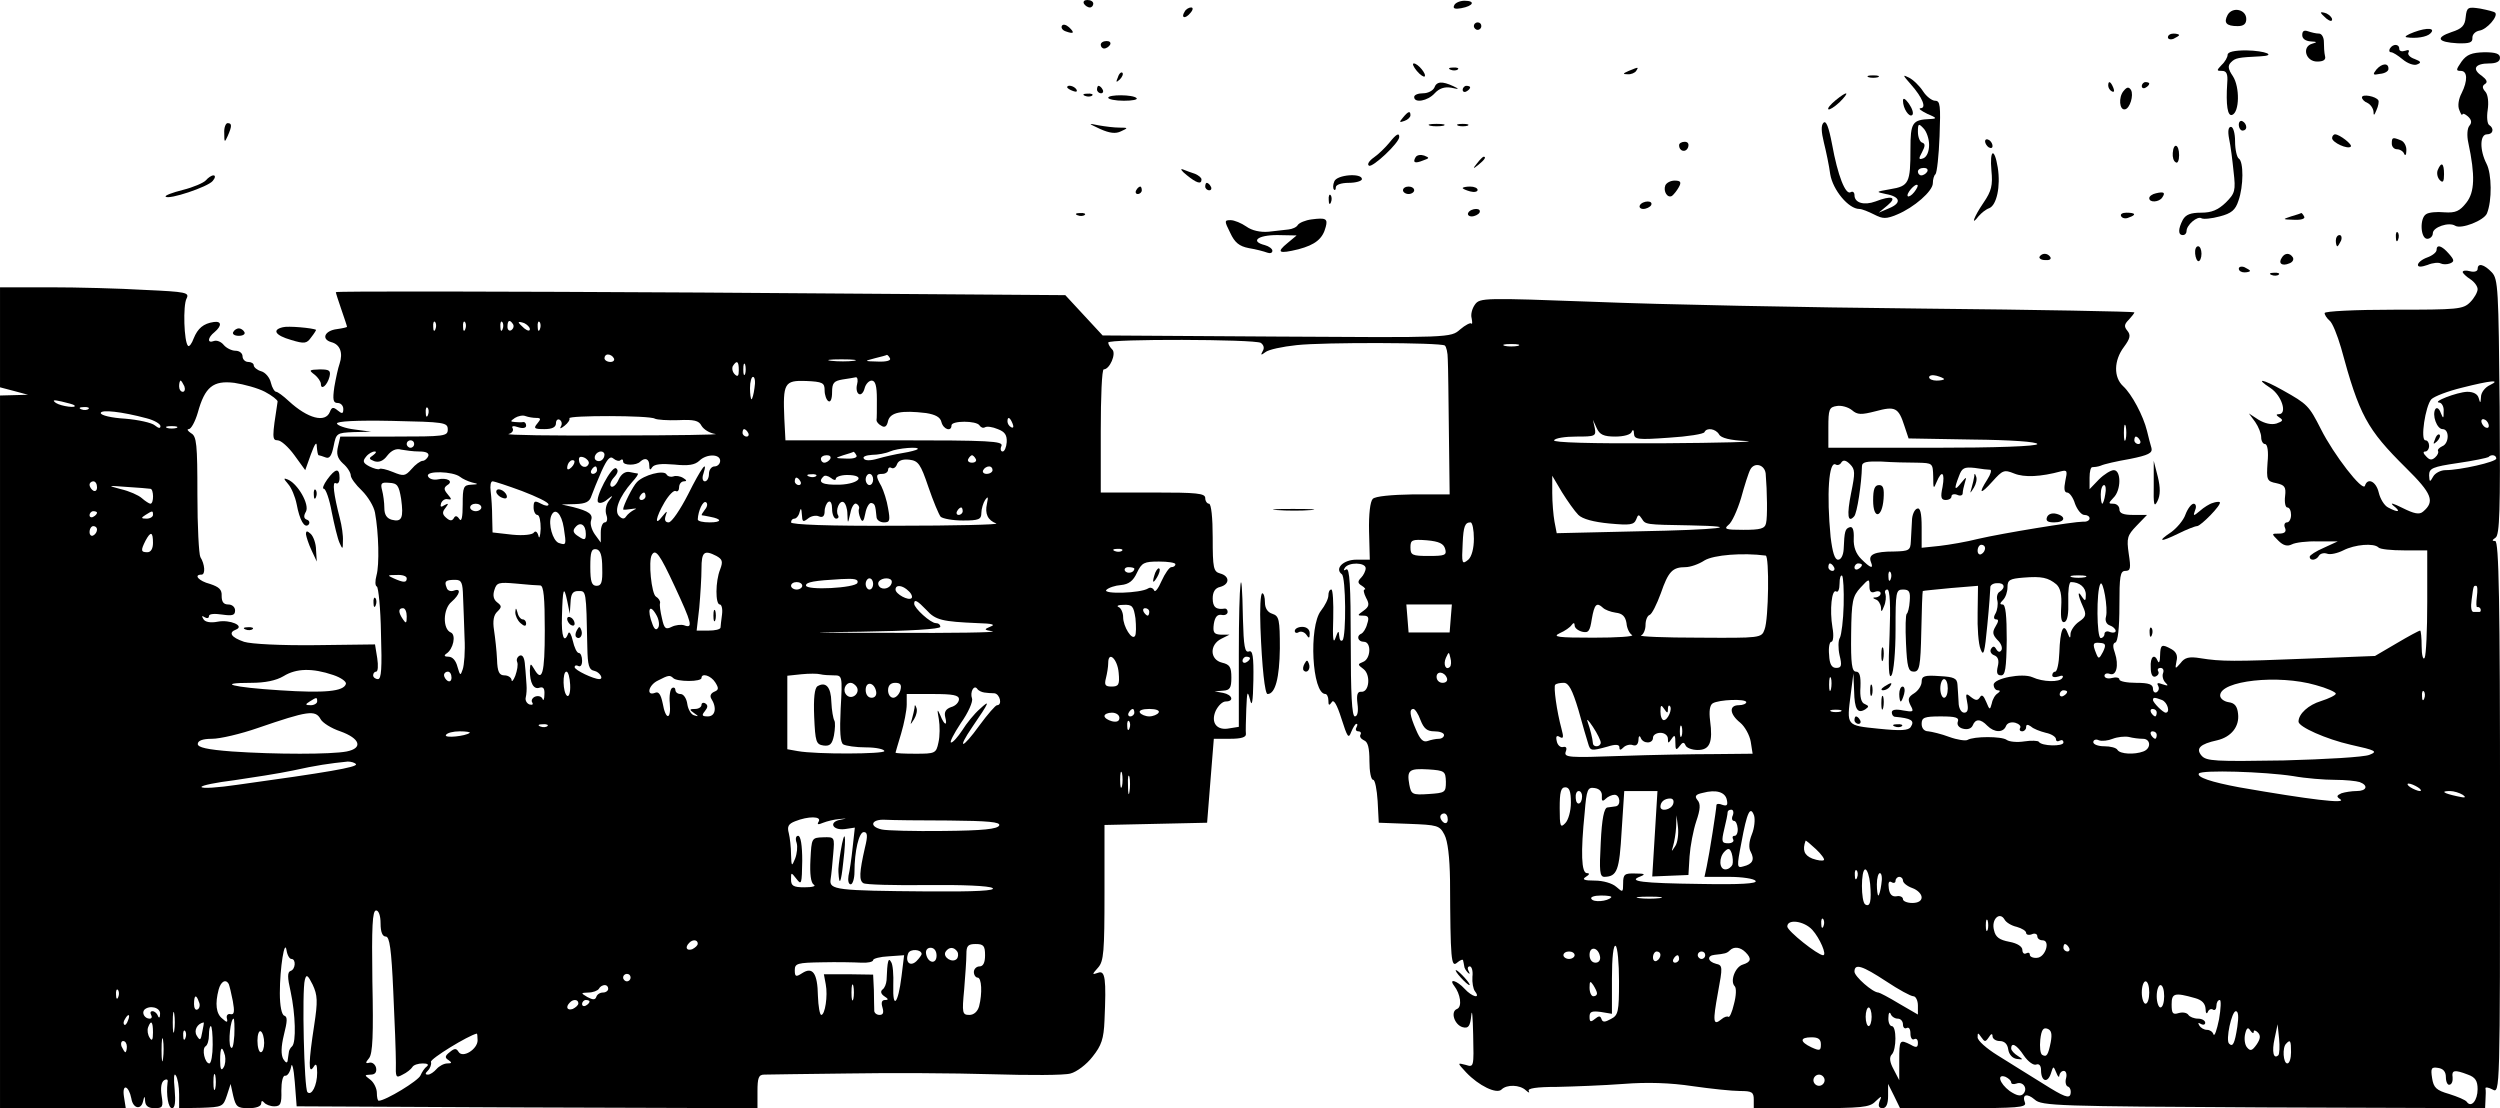 <?xml version="1.0" standalone="no"?>
<!DOCTYPE svg PUBLIC "-//W3C//DTD SVG 20010904//EN"
 "http://www.w3.org/TR/2001/REC-SVG-20010904/DTD/svg10.dtd">
<svg version="1.0" xmlns="http://www.w3.org/2000/svg"
 width="670pt" height="297pt" viewBox="0 0 670 297"
 preserveAspectRatio="xMidYMid meet">

<g transform="translate(0,297) scale(0.1,-0.1)"
fill="#000000" stroke="none">
<path d="M2905 2960 c3 -5 10 -10 16 -10 5 0 9 5 9 10 0 6 -7 10 -16 10 -8 0
-12 -4 -9 -10z"/>
<path d="M3897 2955 c-4 -8 3 -10 19 -7 33 6 39 20 9 20 -13 0 -26 -6 -28 -13z"/>
<path d="M3175 2939 c-11 -17 1 -21 15 -4 8 9 8 15 2 15 -6 0 -14 -5 -17 -11z"/>
<path d="M5970 2930 c-11 -21 -4 -30 27 -30 16 0 23 6 23 19 0 26 -37 34 -50
11z"/>
<path d="M6608 2924 c-2 -23 -10 -31 -38 -40 -44 -15 -37 -27 16 -30 33 -1 41
2 40 15 0 9 8 17 19 19 20 3 51 39 42 48 -3 3 -20 7 -40 11 -33 5 -36 4 -39
-23z"/>
<path d="M6220 2936 c0 -2 7 -9 15 -16 9 -7 15 -8 15 -2 0 5 -7 12 -15 16 -8
3 -15 4 -15 2z"/>
<path d="M2846 2901 c-3 -5 1 -12 10 -15 22 -8 25 -4 9 11 -8 7 -16 9 -19 4z"/>
<path d="M3950 2900 c0 -5 5 -10 10 -10 6 0 10 5 10 10 0 6 -4 10 -10 10 -5 0
-10 -4 -10 -10z"/>
<path d="M6470 2884 c-19 -7 -28 -13 -20 -14 25 -4 54 1 63 10 16 15 -8 17
-43 4z"/>
<path d="M6170 2876 c0 -10 9 -16 23 -17 17 -1 18 -2 4 -6 -29 -8 -18 -48 13
-48 17 0 24 5 21 15 -2 8 -3 25 -3 38 0 12 -6 22 -13 22 -8 0 -20 3 -29 6 -11
4 -16 1 -16 -10z"/>
<path d="M5810 2870 c0 -5 7 -7 15 -4 8 4 15 8 15 10 0 2 -7 4 -15 4 -8 0 -15
-4 -15 -10z"/>
<path d="M2950 2850 c0 -5 4 -10 9 -10 6 0 13 5 16 10 3 6 -1 10 -9 10 -9 0
-16 -4 -16 -10z"/>
<path d="M6405 2840 c-3 -5 -2 -10 3 -10 5 0 19 -9 31 -19 13 -11 30 -17 38
-14 13 5 12 8 -6 15 -12 4 -20 12 -16 18 3 6 -1 7 -9 4 -9 -3 -16 -1 -16 5 0
14 -17 14 -25 1z"/>
<path d="M5970 2823 c0 -6 -7 -19 -16 -27 -14 -15 -14 -16 1 -16 12 0 16 -8
14 -32 -4 -61 1 -90 13 -86 20 7 21 75 2 104 -13 19 -14 28 -5 37 12 12 19 13
78 16 46 2 15 15 -37 16 -32 0 -50 -4 -50 -12z"/>
<path d="M6597 2805 c-15 -22 -16 -25 -2 -25 18 0 19 -26 2 -60 -8 -15 -11
-34 -6 -45 4 -11 8 -16 8 -12 1 4 7 2 15 -5 10 -9 11 -17 4 -25 -6 -7 -7 -27
-3 -45 19 -89 17 -133 -5 -161 -18 -23 -29 -28 -59 -26 -20 2 -42 0 -49 -5
-18 -11 -15 -66 3 -66 8 0 15 7 15 15 0 16 43 31 60 20 16 -10 77 14 85 33 14
34 13 106 -1 133 -19 37 -18 79 1 79 17 0 20 16 6 25 -5 3 -7 21 -4 40 3 20 1
41 -6 49 -9 10 -9 16 -1 21 8 5 4 12 -9 22 -27 18 -18 33 20 33 19 0 29 5 29
15 0 11 -11 15 -42 15 -34 -1 -47 -6 -61 -25z"/>
<path d="M3797 2780 c9 -11 19 -17 21 -15 6 6 -18 35 -29 35 -5 0 -1 -9 8 -20z"/>
<path d="M6369 2784 c-11 -14 -10 -16 9 -12 13 1 23 7 23 13 1 17 -17 16 -32
-1z"/>
<path d="M3888 2783 c7 -3 16 -2 19 1 4 3 -2 6 -13 5 -11 0 -14 -3 -6 -6z"/>
<path d="M4365 2780 c-16 -7 -17 -9 -3 -9 9 -1 20 4 23 9 7 11 7 11 -20 0z"/>
<path d="M2996 2763 c-6 -14 -5 -15 5 -6 7 7 10 15 7 18 -3 3 -9 -2 -12 -12z"/>
<path d="M5008 2763 c6 -2 18 -2 25 0 6 3 1 5 -13 5 -14 0 -19 -2 -12 -5z"/>
<path d="M5121 2744 c31 -35 43 -64 26 -64 -7 -1 2 -7 18 -15 26 -11 27 -13 8
-14 -48 -2 -53 -9 -53 -81 0 -90 -4 -99 -54 -107 -39 -7 -40 -7 -12 -13 39 -7
43 -24 9 -38 l-28 -12 24 20 c26 22 11 27 -33 10 -30 -11 -56 -4 -56 17 0 8
-5 11 -10 8 -14 -9 -35 45 -50 128 -9 47 -16 65 -23 58 -7 -7 -6 -24 1 -53 6
-24 14 -62 17 -85 7 -42 49 -93 78 -93 7 0 24 -7 40 -15 23 -12 32 -12 61 0
46 19 96 63 96 84 0 10 3 21 7 24 4 4 9 50 11 102 3 82 2 95 -12 95 -8 0 -23
11 -32 25 -9 14 -26 31 -38 37 -18 9 -17 7 5 -18z m49 -162 c0 -18 -6 -32 -15
-36 -13 -5 -14 -2 -4 16 9 17 9 23 0 26 -6 2 -11 15 -11 29 0 22 2 23 15 9 8
-8 15 -28 15 -44z m-5 -72 c-3 -5 -10 -10 -16 -10 -5 0 -9 5 -9 10 0 6 7 10
16 10 8 0 12 -4 9 -10z m-35 -55 c-7 -9 -15 -13 -17 -11 -6 6 20 36 26 30 2
-2 -2 -10 -9 -19z"/>
<path d="M3844 2735 c-4 -8 -17 -15 -30 -15 -13 0 -24 -4 -24 -10 0 -17 36
-11 55 10 12 13 26 18 44 15 22 -5 23 -4 6 4 -30 14 -45 13 -51 -4z"/>
<path d="M5650 2741 c0 -6 4 -13 10 -16 6 -3 7 1 4 9 -7 18 -14 21 -14 7z"/>
<path d="M5740 2739 c0 -5 5 -7 10 -4 6 3 10 8 10 11 0 2 -4 4 -10 4 -5 0 -10
-5 -10 -11z"/>
<path d="M2860 2736 c0 -2 7 -7 16 -10 8 -3 12 -2 9 4 -6 10 -25 14 -25 6z"/>
<path d="M2940 2730 c0 -5 5 -10 11 -10 5 0 7 5 4 10 -3 6 -8 10 -11 10 -2 0
-4 -4 -4 -10z"/>
<path d="M3920 2729 c0 -5 5 -7 10 -4 6 3 10 8 10 11 0 2 -4 4 -10 4 -5 0 -10
-5 -10 -11z"/>
<path d="M5691 2726 c-14 -17 -11 -52 4 -49 13 2 24 38 16 52 -6 9 -11 8 -20
-3z"/>
<path d="M2908 2713 c7 -3 16 -2 19 1 4 3 -2 6 -13 5 -11 0 -14 -3 -6 -6z"/>
<path d="M2970 2708 c0 -4 19 -8 42 -8 23 0 38 3 34 7 -9 10 -76 10 -76 1z"/>
<path d="M4919 2701 c-13 -11 -22 -21 -19 -24 3 -2 16 6 30 19 29 29 22 32
-11 5z"/>
<path d="M6330 2709 c0 -5 7 -12 15 -15 8 -4 15 -14 16 -23 0 -12 2 -11 8 4 5
11 7 23 5 26 -6 11 -44 18 -44 8z"/>
<path d="M5100 2700 c0 -21 17 -46 25 -38 4 4 0 17 -9 30 -10 14 -16 17 -16 8z"/>
<path d="M3760 2655 c-11 -13 -10 -14 4 -9 9 3 16 10 16 15 0 13 -6 11 -20 -6z"/>
<path d="M6000 2636 c0 -9 5 -16 10 -16 6 0 10 4 10 9 0 6 -4 13 -10 16 -5 3
-10 -1 -10 -9z"/>
<path d="M601 2613 c0 -25 1 -26 9 -8 12 27 12 35 0 35 -5 0 -10 -12 -9 -27z"/>
<path d="M2949 2624 c25 -11 41 -13 55 -6 20 9 20 10 -4 10 -14 0 -38 3 -55 6
-30 6 -30 6 4 -10z"/>
<path d="M3833 2633 c9 -2 25 -2 35 0 9 3 1 5 -18 5 -19 0 -27 -2 -17 -5z"/>
<path d="M3908 2633 c6 -2 18 -2 25 0 6 3 1 5 -13 5 -14 0 -19 -2 -12 -5z"/>
<path d="M5974 2598 c4 -18 9 -58 12 -88 6 -51 4 -58 -21 -83 -21 -20 -38 -27
-66 -27 -28 0 -41 -5 -49 -19 -13 -25 -13 -41 0 -41 6 0 10 5 10 11 0 16 29
41 40 34 5 -3 27 -1 49 5 31 8 42 17 50 42 14 39 14 105 1 113 -5 3 -10 24
-10 46 0 22 -5 39 -11 39 -7 0 -9 -11 -5 -32z"/>
<path d="M3723 2587 c-10 -12 -28 -30 -41 -39 -13 -9 -19 -19 -13 -22 9 -6 81
61 81 77 0 12 -8 8 -27 -16z"/>
<path d="M6250 2600 c0 -12 42 -31 50 -23 6 5 -30 33 -42 33 -4 0 -8 -5 -8
-10z"/>
<path d="M5320 2591 c0 -5 5 -13 10 -16 6 -3 10 -2 10 4 0 5 -4 13 -10 16 -5
3 -10 2 -10 -4z"/>
<path d="M6410 2585 c0 -8 6 -15 14 -15 8 0 17 -6 19 -12 3 -7 6 -3 6 8 1 12
-6 25 -15 28 -22 9 -24 8 -24 -9z"/>
<path d="M4500 2581 c0 -17 18 -21 24 -6 3 9 0 15 -9 15 -8 0 -15 -4 -15 -9z"/>
<path d="M5823 2560 c-1 -11 2 -22 8 -25 5 -4 9 5 9 19 0 30 -15 35 -17 6z"/>
<path d="M3794 2549 c-9 -15 -2 -18 20 -9 17 6 18 7 3 13 -9 3 -19 2 -23 -4z"/>
<path d="M5337 2513 c4 -40 0 -55 -21 -86 -26 -38 -36 -66 -13 -36 7 8 19 18
28 21 20 8 31 58 23 109 -9 55 -22 49 -17 -8z"/>
<path d="M3959 2533 c-13 -16 -12 -17 4 -4 16 13 21 21 13 21 -2 0 -10 -8 -17
-17z"/>
<path d="M6533 2514 c-3 -8 -1 -20 6 -27 8 -8 11 -4 11 16 0 30 -7 35 -17 11z"/>
<path d="M3180 2501 c27 -22 40 -26 40 -12 0 5 -8 11 -17 15 -10 3 -25 9 -33
12 -8 3 -4 -4 10 -15z"/>
<path d="M552 2487 c-6 -7 -34 -19 -62 -26 -28 -7 -49 -15 -46 -18 8 -9 113
26 126 42 7 8 8 15 2 15 -5 0 -14 -6 -20 -13z"/>
<path d="M3576 2484 c-4 -9 -4 -19 -1 -22 3 -3 5 0 5 6 0 7 15 12 35 12 19 0
35 5 35 10 0 17 -67 12 -74 -6z"/>
<path d="M4463 2473 c-6 -16 6 -35 18 -28 5 4 13 14 18 23 8 14 5 18 -11 18
-11 0 -22 -6 -25 -13z"/>
<path d="M3230 2470 c0 -5 5 -10 11 -10 5 0 7 5 4 10 -3 6 -8 10 -11 10 -2 0
-4 -4 -4 -10z"/>
<path d="M3045 2460 c-3 -5 -1 -10 4 -10 6 0 11 5 11 10 0 6 -2 10 -4 10 -3 0
-8 -4 -11 -10z"/>
<path d="M3760 2460 c0 -5 7 -10 15 -10 8 0 15 5 15 10 0 6 -7 10 -15 10 -8 0
-15 -4 -15 -10z"/>
<path d="M3920 2466 c0 -2 9 -6 20 -9 11 -3 20 -1 20 4 0 5 -9 9 -20 9 -11 0
-20 -2 -20 -4z"/>
<path d="M5778 2452 c-10 -2 -18 -8 -18 -13 0 -13 27 -11 35 2 9 13 4 16 -17
11z"/>
<path d="M3561 2434 c0 -11 3 -14 6 -6 3 7 2 16 -1 19 -3 4 -6 -2 -5 -13z"/>
<path d="M4395 2420 c-3 -5 1 -10 9 -10 8 0 18 5 21 10 3 6 -1 10 -9 10 -8 0
-18 -4 -21 -10z"/>
<path d="M3935 2400 c-3 -5 1 -10 9 -10 8 0 18 5 21 10 3 6 -1 10 -9 10 -8 0
-18 -4 -21 -10z"/>
<path d="M2888 2393 c7 -3 16 -2 19 1 4 3 -2 6 -13 5 -11 0 -14 -3 -6 -6z"/>
<path d="M5685 2390 c3 -5 12 -7 20 -3 21 7 19 13 -6 13 -11 0 -18 -4 -14 -10z"/>
<path d="M6140 2390 c-24 -8 -23 -8 8 -9 20 -1 31 3 27 9 -3 6 -7 10 -8 9 -1
-1 -13 -5 -27 -9z"/>
<path d="M3515 2382 c-16 -2 -33 -9 -37 -15 -3 -6 -15 -11 -25 -12 -10 -1 -34
-4 -53 -6 -22 -2 -45 3 -60 14 -13 9 -32 17 -42 17 -17 0 -17 -2 -1 -34 12
-26 24 -36 50 -41 19 -3 41 -9 49 -12 8 -3 14 -1 14 5 0 5 -9 12 -20 15 -40
10 -20 27 33 27 l52 -1 -24 -20 c-32 -26 -24 -30 29 -17 45 12 65 28 73 60 6
22 0 25 -38 20z"/>
<path d="M6421 2334 c0 -11 3 -14 6 -6 3 7 2 16 -1 19 -3 4 -6 -2 -5 -13z"/>
<path d="M6260 2325 c0 -8 2 -15 4 -15 2 0 6 7 10 15 3 8 1 15 -4 15 -6 0 -10
-7 -10 -15z"/>
<path d="M5883 2290 c1 -11 5 -20 9 -20 4 0 8 9 8 20 0 11 -4 20 -9 20 -6 0
-9 -9 -8 -20z"/>
<path d="M6530 2300 c0 -6 -11 -15 -25 -20 -14 -5 -25 -14 -25 -20 0 -6 9 -6
26 0 14 6 30 7 35 4 6 -3 17 -3 25 0 12 5 12 9 -3 26 -19 22 -33 26 -33 10z"/>
<path d="M5466 2282 c-2 -4 4 -9 15 -9 11 -1 17 2 14 8 -7 11 -22 12 -29 1z"/>
<path d="M6115 2279 c-10 -15 1 -23 20 -15 9 3 13 10 10 16 -8 13 -22 13 -30
-1z"/>
<path d="M6000 2250 c0 -6 7 -10 15 -10 8 0 15 2 15 4 0 2 -7 6 -15 10 -8 3
-15 1 -15 -4z"/>
<path d="M6640 2249 c0 -6 -9 -9 -20 -6 -11 3 -20 2 -20 -2 0 -3 9 -12 20 -19
11 -7 20 -19 20 -27 0 -8 -9 -24 -20 -35 -19 -19 -33 -20 -205 -20 -102 0
-185 -4 -185 -9 0 -5 6 -14 13 -20 8 -6 21 -39 31 -73 49 -181 69 -218 174
-322 70 -69 78 -90 46 -117 -10 -9 -24 -6 -56 10 -24 12 -34 15 -24 6 22 -17
14 -20 -14 -5 -10 5 -21 23 -25 40 -7 30 -30 41 -37 18 -6 -17 -84 84 -118
152 -32 63 -36 67 -102 104 -55 31 -76 34 -33 6 30 -20 46 -70 22 -70 -8 0 -7
-3 2 -9 11 -7 9 -10 -8 -16 -14 -4 -31 0 -48 10 l-26 17 17 -23 c9 -13 16 -31
16 -41 0 -10 5 -18 10 -18 7 0 10 -20 7 -50 -3 -46 -2 -50 24 -55 22 -5 26
-10 23 -35 -2 -17 1 -30 6 -30 6 0 10 -9 10 -20 0 -11 -5 -20 -11 -20 -6 0 -9
-7 -5 -15 4 -10 -1 -15 -16 -15 -21 0 -21 0 -2 -19 13 -13 24 -16 36 -10 9 5
41 9 70 8 l53 0 -37 -17 c-21 -9 -38 -20 -38 -24 0 -12 18 -10 25 3 4 6 14 8
22 5 8 -3 27 1 43 9 31 16 82 20 94 8 4 -5 35 -8 69 -8 l62 0 0 -138 c0 -76
-3 -143 -7 -150 -4 -7 -8 7 -8 31 0 23 -2 42 -4 42 -3 0 -31 -15 -63 -34 l-58
-34 -180 -7 c-198 -8 -232 -8 -288 1 -30 5 -42 2 -53 -13 -15 -17 -15 -17 -11
5 4 15 -1 25 -13 32 -27 15 -30 13 -31 -17 0 -16 -3 -22 -6 -15 -9 22 -21 12
-19 -17 0 -19 5 -27 13 -24 7 3 10 9 7 14 -3 5 0 9 6 9 7 0 10 -6 7 -14 -3 -7
0 -19 6 -25 9 -9 8 -10 -7 -5 -13 5 -17 4 -12 -4 3 -6 2 -13 -4 -17 -5 -3 -10
1 -10 9 0 12 -11 16 -45 16 -25 0 -45 4 -45 9 0 5 -9 7 -20 4 -11 -3 -20 0
-20 6 0 5 6 8 14 5 18 -7 25 23 14 56 -6 16 -6 26 1 28 7 2 11 40 11 98 0 80
2 94 16 94 14 0 15 7 9 46 -6 42 -4 49 21 75 l28 29 -37 0 c-26 0 -37 4 -37
15 0 8 -7 15 -16 15 -14 0 -14 1 0 16 21 20 21 74 1 74 -8 0 -26 -11 -40 -25
l-25 -26 0 31 c0 16 3 29 8 28 4 0 14 1 22 4 8 4 43 12 78 18 50 10 61 16 58
29 -3 9 -8 30 -12 46 -10 41 -41 99 -64 120 -26 24 -25 69 2 105 17 23 19 32
9 44 -9 11 -8 17 4 29 8 9 15 17 15 20 0 2 -255 7 -567 10 -313 3 -707 11
-877 18 -298 11 -310 11 -323 -7 -8 -11 -12 -27 -9 -37 2 -11 2 -17 -1 -14 -2
3 -16 -4 -30 -16 -25 -22 -25 -22 -491 -19 l-467 3 -50 54 -50 54 -977 7
c-538 3 -978 4 -978 1 0 -2 7 -24 15 -47 8 -23 15 -44 15 -46 0 -1 -12 -4 -27
-6 -33 -4 -43 -27 -15 -35 23 -6 32 -28 22 -58 -4 -11 -10 -39 -14 -62 -5 -35
-3 -43 9 -43 8 0 15 -7 15 -16 0 -13 -3 -14 -15 -4 -12 10 -16 9 -21 -4 -12
-30 -59 -18 -110 29 -15 14 -30 25 -34 25 -4 0 -11 11 -14 24 -3 14 -15 28
-26 31 -11 3 -20 11 -20 16 0 5 -7 9 -15 9 -8 0 -15 7 -15 15 0 8 -8 15 -19
15 -10 0 -24 7 -31 15 -7 9 -19 14 -27 11 -18 -7 -17 9 2 24 20 17 19 30 -2
27 -28 -4 -43 -17 -54 -44 -5 -14 -12 -23 -15 -20 -11 10 -14 109 -4 127 8 16
-1 18 -112 23 -67 4 -181 7 -255 7 l-133 0 0 -134 0 -134 38 -10 37 -10 -37
-1 -38 -1 0 -955 0 -955 168 0 169 0 -5 32 c-5 35 13 29 20 -6 4 -26 25 -32
31 -9 4 17 5 17 6 1 1 -12 9 -18 25 -18 22 0 24 3 19 34 -3 20 -1 36 7 41 7 4
11 2 9 -6 -4 -34 2 -69 12 -69 8 0 10 17 7 51 -3 29 -2 45 3 37 5 -7 9 -30 9
-51 l0 -37 59 1 c57 2 59 3 69 33 l10 31 7 -32 c7 -29 11 -33 41 -33 21 0 34
5 34 13 0 7 3 8 8 2 4 -5 16 -10 27 -10 17 0 20 7 19 42 0 24 4 41 10 40 6 -1
13 9 16 23 2 15 7 -1 10 -40 l5 -65 618 -3 617 -2 0 45 c0 36 3 45 18 45 9 0
109 2 222 3 113 2 287 1 388 -2 100 -3 195 -3 211 2 16 4 43 24 59 45 24 30
30 48 32 97 5 112 2 135 -17 128 -17 -6 -17 -5 0 14 15 17 17 42 17 201 l0
181 138 3 137 3 9 113 9 112 44 0 c29 0 43 4 42 13 -1 6 0 37 1 67 2 47 3 51
10 25 5 -22 8 -7 9 52 1 65 -2 81 -12 77 -11 -4 -14 14 -16 87 -3 172 -11 104
-11 -93 l0 -196 -25 -4 c-34 -7 -51 15 -37 47 7 14 18 25 27 25 23 0 18 18 -7
23 l-23 4 23 2 c18 1 22 7 22 35 0 28 -4 35 -25 40 -33 8 -34 48 -2 64 l22 11
-23 0 c-19 1 -22 6 -19 29 3 18 9 26 21 24 9 -2 16 2 16 8 0 5 -3 9 -7 9 -24
-4 -33 4 -33 27 0 17 6 28 20 31 26 7 26 29 0 36 -18 5 -20 14 -20 96 0 54 -4
91 -10 91 -5 0 -10 7 -10 15 0 13 -22 15 -140 15 l-140 0 0 165 c0 91 3 165 8
165 16 0 34 42 23 53 -6 6 -11 14 -11 19 0 10 392 9 409 -1 8 -6 10 -14 5 -22
-6 -11 -5 -12 7 -3 8 7 46 15 84 19 73 8 384 7 397 -1 4 -3 8 -19 8 -37 1 -18
2 -106 3 -197 l2 -165 -97 0 c-60 -1 -102 -5 -109 -12 -7 -7 -11 -41 -10 -87
l2 -76 -36 0 c-35 0 -59 -24 -39 -39 11 -7 12 -166 2 -177 -5 -4 -8 1 -9 12
-1 15 -3 14 -10 -6 -6 -17 -8 -1 -6 53 1 42 -1 77 -5 77 -5 0 -8 -7 -8 -16 0
-9 -9 -27 -20 -41 -33 -42 -24 -223 12 -223 4 0 8 -8 8 -17 0 -14 2 -15 9 -5
5 9 14 -6 26 -44 16 -50 19 -55 26 -36 5 12 11 22 14 22 4 0 3 -4 0 -10 -3 -5
-1 -10 5 -10 6 0 9 -4 6 -9 -3 -5 1 -11 9 -15 11 -4 15 -20 15 -56 0 -27 4
-50 10 -50 5 0 10 -26 12 -57 l3 -58 81 -3 c76 -3 82 -4 95 -29 9 -17 14 -60
15 -122 1 -215 3 -235 19 -221 8 7 16 10 16 6 1 -3 2 -10 3 -15 0 -5 5 -13 10
-18 5 -5 6 -3 2 4 -4 7 -3 13 3 13 5 0 9 -12 7 -28 -1 -15 2 -33 7 -39 16 -21
-8 -15 -28 7 -20 22 -44 29 -28 8 17 -22 22 -56 8 -62 -19 -7 -7 -43 15 -49
15 -4 20 2 23 32 2 20 4 -4 5 -52 2 -87 2 -88 -20 -81 -23 6 -23 6 1 -20 34
-36 82 -59 95 -46 14 14 49 13 65 -2 8 -7 11 -8 8 -2 -4 7 20 11 76 11 45 1
125 4 178 8 63 5 126 3 185 -6 49 -7 106 -13 127 -13 32 0 37 -3 37 -23 l0
-23 154 0 c134 0 157 2 172 18 17 16 18 16 11 0 -4 -12 -2 -18 8 -18 10 0 15
11 15 33 l0 32 16 -32 16 -33 170 0 c142 0 169 2 165 14 -9 23 5 27 26 9 18
-17 63 -18 613 -21 l594 -2 1 22 c1 13 1 27 0 31 -1 4 8 3 19 -3 20 -11 20 -9
20 730 0 583 -3 740 -13 740 -9 0 -9 2 1 9 11 7 13 74 11 350 -3 316 -4 343
-21 361 -21 22 -38 26 -38 9z m-5473 -161 c-3 -8 -6 -5 -6 6 -1 11 2 17 5 13
3 -3 4 -12 1 -19z m80 0 c-3 -8 -6 -5 -6 6 -1 11 2 17 5 13 3 -3 4 -12 1 -19z
m100 0 c-3 -8 -6 -5 -6 6 -1 11 2 17 5 13 3 -3 4 -12 1 -19z m28 13 c3 -5 1
-12 -5 -16 -5 -3 -10 1 -10 9 0 18 6 21 15 7z m45 -13 c0 -6 -6 -5 -15 2 -8 7
-15 14 -15 16 0 2 7 1 15 -2 8 -4 15 -11 15 -16z m27 0 c-3 -8 -6 -5 -6 6 -1
11 2 17 5 13 3 -3 4 -12 1 -19z m2621 -45 c-10 -2 -26 -2 -35 0 -10 3 -2 5 17
5 19 0 27 -2 18 -5z m-2423 -33 c3 -5 -1 -10 -9 -10 -9 0 -16 5 -16 10 0 6 4
10 9 10 6 0 13 -4 16 -10z m740 0 c4 -6 -9 -10 -32 -9 -38 1 -38 1 -8 9 17 4
31 8 32 9 1 0 5 -3 8 -9z m-97 -7 c-15 -2 -42 -2 -60 0 -18 2 -6 4 27 4 33 0
48 -2 33 -4z m-308 -25 c0 -16 -3 -19 -11 -11 -6 6 -8 16 -5 22 11 17 16 13
16 -11z m17 -10 c-3 -7 -5 -2 -5 12 0 14 2 19 5 13 2 -7 2 -19 0 -25z m3213
-14 c0 -2 -9 -4 -20 -4 -11 0 -20 4 -20 9 0 5 9 7 20 4 11 -3 20 -7 20 -9z
m-3188 -24 c-2 -16 -6 -30 -8 -30 -2 0 -4 14 -4 30 0 17 4 30 8 30 5 0 7 -13
4 -30z m275 10 c-3 -11 -1 -23 5 -26 5 -3 12 3 15 15 3 12 12 21 19 21 10 0
14 -14 14 -50 0 -27 0 -53 -1 -56 0 -4 5 -11 13 -15 9 -6 15 -2 18 13 6 23 36
29 102 21 25 -4 38 -11 41 -24 5 -20 27 -27 27 -9 0 13 67 13 75 0 4 -6 10 -8
15 -5 5 3 20 1 34 -5 19 -7 25 -16 24 -35 -1 -14 -6 -25 -11 -25 -5 0 -7 7 -3
15 5 13 -31 15 -287 15 l-292 0 -3 58 c-4 95 0 103 58 101 45 -2 50 -5 50 -25
0 -13 5 -26 10 -29 6 -4 10 6 10 24 0 25 5 30 28 34 15 2 31 5 36 6 4 0 6 -8
3 -19z m-1803 -5 c3 -8 1 -15 -4 -15 -6 0 -10 7 -10 15 0 8 2 15 4 15 2 0 6
-7 10 -15z m216 -15 c19 -10 34 -22 34 -26 -15 -96 -15 -104 0 -104 9 0 29
-18 45 -40 l29 -40 15 42 c11 30 16 36 16 21 1 -13 3 -23 5 -23 2 0 11 -3 19
-6 10 -4 16 5 21 30 7 35 8 36 54 38 l47 1 -45 6 c-25 3 -46 11 -47 16 -1 6
52 9 148 7 140 -3 149 -4 149 -23 0 -18 -8 -19 -144 -19 l-144 0 -6 -26 c-5
-20 -2 -32 13 -46 12 -10 21 -25 21 -32 0 -7 13 -25 30 -41 16 -16 32 -42 35
-59 10 -54 12 -140 4 -168 -4 -15 -4 -28 1 -30 4 -2 10 -58 11 -126 3 -93 1
-122 -8 -122 -7 0 -13 5 -13 10 0 6 4 10 8 10 5 0 6 16 3 36 l-6 37 -159 -2
c-94 -1 -173 3 -192 9 -35 12 -43 25 -21 33 23 10 -17 27 -49 21 -20 -4 -35
-1 -39 7 -5 8 -4 10 3 5 7 -4 12 -3 12 3 0 6 15 7 35 4 28 -4 35 -2 35 11 0 9
-8 16 -18 16 -13 0 -18 7 -18 23 1 17 -7 24 -31 32 -31 8 -45 25 -23 25 11 0
9 28 -3 47 -4 7 -8 82 -8 167 0 136 -2 157 -17 165 -9 6 -12 11 -6 11 6 0 17
20 24 44 19 69 41 87 98 80 26 -4 63 -14 82 -24z m5963 18 c-13 -6 -24 -20
-24 -32 -1 -17 -2 -18 -6 -3 -3 11 -14 17 -31 17 -28 -1 -97 -28 -74 -29 6 -1
12 -11 11 -23 0 -21 -1 -21 -8 -4 -4 11 -10 15 -14 10 -10 -16 4 -54 19 -54
19 0 18 -39 -1 -46 -8 -4 -13 -9 -11 -13 2 -3 -1 -11 -8 -17 -9 -8 -15 -7 -24
3 -8 8 -9 13 -2 13 5 0 10 7 10 15 0 8 -4 15 -10 15 -14 0 0 92 16 110 8 8 45
22 82 31 79 20 106 22 75 7z m-6474 -54 c10 -9 -35 -3 -49 6 -11 8 -7 9 15 4
17 -4 32 -8 34 -10z m4828 -16 c52 14 61 10 77 -40 l11 -33 173 -3 c100 -1
172 -6 172 -12 0 -6 -110 -10 -280 -10 l-280 0 0 54 c0 49 2 55 23 58 12 2 30
-3 40 -11 15 -13 25 -13 64 -3z m-4790 6 c-3 -3 -12 -4 -19 -1 -8 3 -5 6 6 6
11 1 17 -2 13 -5z m910 -16 c-3 -8 -6 -5 -6 6 -1 11 2 17 5 13 3 -3 4 -12 1
-19z m-754 -9 c20 -5 37 -15 37 -21 0 -7 -5 -6 -15 2 -8 7 -44 15 -80 18 -36
2 -65 9 -65 15 0 10 56 4 123 -14z m1044 1 c13 0 13 -3 3 -15 -11 -13 -8 -15
19 -15 21 0 31 5 31 16 0 8 5 12 10 9 6 -4 7 -12 3 -18 -4 -7 0 -6 10 2 9 7
15 16 13 20 -5 8 216 8 229 -1 6 -3 34 -5 63 -4 42 2 55 -1 62 -15 6 -10 22
-20 37 -22 16 -2 -107 -4 -272 -4 -165 -1 -292 1 -282 4 9 2 14 9 11 15 -4 6
1 8 15 3 12 -4 21 -2 21 4 0 6 -3 10 -7 10 -5 -1 -15 -1 -23 0 -13 1 -13 2 0
11 8 5 21 8 28 5 8 -3 21 -5 29 -5z m1277 -16 c3 -8 2 -12 -4 -9 -6 3 -10 10
-10 16 0 14 7 11 14 -7z m3956 -5 c0 -6 -4 -7 -10 -4 -5 3 -10 11 -10 16 0 6
5 7 10 4 6 -3 10 -11 10 -16z m-2341 -29 c22 0 42 5 44 13 3 7 6 5 6 -5 1 -16
10 -17 94 -11 50 3 94 10 95 15 6 13 30 9 39 -6 5 -10 30 -16 73 -18 36 -2
-67 -5 -228 -6 -190 -1 -291 2 -287 8 3 6 30 10 60 10 50 0 53 1 49 23 l-5 22
10 -22 c8 -18 19 -23 50 -23z m1368 -7 c-3 -10 -5 -2 -5 17 0 19 2 27 5 18 2
-10 2 -26 0 -35z m-5224 30 c-7 -2 -19 -2 -25 0 -7 3 -2 5 12 5 14 0 19 -2 13
-5z m1532 -13 c3 -5 1 -10 -4 -10 -6 0 -11 5 -11 10 0 6 2 10 4 10 3 0 8 -4
11 -10z m3730 -20 c3 -5 1 -10 -4 -10 -6 0 -11 5 -11 10 0 6 2 10 4 10 3 0 8
-4 11 -10z m-4625 -10 c0 -5 -4 -10 -10 -10 -5 0 -10 5 -10 10 0 6 5 10 10 10
6 0 10 -4 10 -10z m13 -20 c19 0 27 -4 25 -12 -3 -7 -10 -13 -15 -13 -6 0 -20
-10 -30 -22 -17 -19 -21 -20 -50 -8 -17 7 -34 11 -36 8 -3 -2 -15 1 -27 7 -17
9 -19 14 -9 26 6 8 17 14 23 14 6 0 4 -4 -4 -10 -12 -8 -12 -10 3 -16 12 -4
24 0 35 15 11 14 24 20 37 16 11 -2 33 -5 48 -5z m1336 6 c-2 -2 -20 -7 -39
-10 -19 -3 -50 -10 -67 -15 -20 -6 -35 -6 -38 0 -4 5 6 9 22 10 15 0 37 4 48
9 20 9 82 14 74 6z m-839 -14 c0 -13 -12 -22 -22 -16 -10 6 -1 24 13 24 5 0 9
-4 9 -8z m675 -2 c4 -6 -7 -10 -27 -9 -31 1 -32 1 -8 9 14 4 26 8 27 9 1 1 5
-3 8 -9z m-717 -22 c-5 -15 -23 -11 -26 6 -2 11 2 14 13 10 9 -4 14 -11 13
-16z m85 9 c4 3 7 2 7 -4 0 -11 36 -11 46 0 13 12 24 7 24 -10 0 -13 3 -14 8
-5 6 8 24 10 59 7 38 -4 55 -1 67 10 19 19 56 19 56 0 0 -8 -7 -15 -15 -15 -8
0 -15 -9 -15 -20 0 -11 -5 -20 -11 -20 -6 0 -8 9 -4 20 13 41 -5 17 -41 -55
-21 -41 -44 -75 -52 -75 -9 0 -12 6 -8 18 5 14 4 14 -9 -2 -22 -29 -18 -3 6
38 12 20 25 33 30 30 5 -3 9 2 9 10 0 9 6 16 13 16 8 0 8 3 -2 9 -8 5 -20 7
-27 4 -6 -2 -15 0 -18 6 -8 12 -61 -2 -79 -21 -11 -11 -37 -63 -37 -73 0 -2
10 -1 23 1 12 2 15 1 7 -2 -8 -4 -18 -12 -22 -18 -5 -8 -11 -7 -19 1 -14 14 0
51 35 91 11 12 18 22 15 23 -2 0 -12 2 -22 4 -11 2 -22 -5 -29 -20 -6 -14 -15
-22 -20 -19 -5 3 -2 14 7 24 11 12 13 20 6 25 -12 7 -58 -81 -48 -91 4 -4 15
-1 24 7 16 13 17 12 5 -3 -8 -10 -11 -26 -7 -38 4 -11 2 -20 -4 -20 -6 0 -11
-12 -11 -27 l0 -27 -16 22 c-9 13 -13 29 -10 37 6 17 -6 25 -48 36 l-31 7 37
1 c28 1 38 6 43 22 4 11 16 41 27 66 15 33 23 42 32 34 7 -6 16 -8 19 -4z
m562 3 c-3 -5 -10 -10 -16 -10 -5 0 -9 5 -9 10 0 6 7 10 16 10 8 0 12 -4 9
-10z m390 0 c3 -5 -1 -10 -10 -10 -9 0 -13 5 -10 10 3 6 8 10 10 10 2 0 7 -4
10 -10z m4075 1 c0 -9 -97 -31 -136 -31 -13 0 -28 -8 -33 -17 -9 -16 -10 -16
-11 3 0 19 9 23 77 33 42 6 79 14 82 16 7 8 21 6 21 -4z m-5158 -23 c-7 -7
-12 -8 -12 -2 0 6 3 14 7 17 3 4 9 5 12 2 2 -3 -1 -11 -7 -17z m956 -53 c13
-38 28 -74 33 -80 6 -5 32 -10 60 -10 42 0 49 3 49 20 0 11 5 27 10 35 8 11 9
9 5 -10 -6 -27 2 -44 25 -53 8 -3 -112 -6 -267 -6 -183 -1 -283 3 -283 9 0 6
4 10 9 10 5 0 12 8 14 18 3 12 5 10 6 -7 1 -20 3 -21 16 -11 8 7 22 10 30 6
10 -4 15 1 15 14 0 10 5 22 10 25 6 4 10 -5 10 -19 0 -14 5 -26 11 -26 5 0 8
4 5 9 -8 13 4 42 15 35 5 -3 10 -17 10 -32 1 -27 1 -27 8 3 3 17 11 28 16 25
6 -3 9 -9 7 -14 -2 -5 0 -16 4 -25 5 -12 9 -9 13 13 3 17 11 29 16 28 10 -2
11 -6 14 -37 0 -8 9 -15 20 -15 16 0 17 5 11 38 -3 20 -12 47 -18 59 -16 28
-15 33 3 33 8 0 15 5 15 11 0 5 4 8 9 5 5 -3 12 1 15 10 4 10 15 14 33 12 24
-3 30 -11 51 -73z m2473 -16 c-12 -60 -9 -82 8 -63 8 8 20 88 21 134 0 12 12
14 52 13 29 -2 72 -3 96 -3 42 -1 42 -1 43 -38 0 -32 1 -34 9 -14 14 34 23 26
16 -13 -6 -28 -4 -35 9 -35 8 0 15 4 15 10 0 5 7 7 15 4 8 -4 15 -2 15 4 0 6
3 19 6 29 5 16 4 16 -10 -1 -18 -23 -20 -18 -6 18 8 22 14 25 42 22 18 -3 37
-5 42 -5 4 -1 1 -12 -8 -26 -25 -39 -19 -42 14 -5 27 30 31 32 58 21 27 -11
71 -9 126 6 16 4 17 1 11 -26 -4 -20 -3 -31 5 -31 6 0 16 -13 21 -30 6 -16 17
-30 25 -30 8 0 14 -4 14 -9 0 -6 -8 -10 -17 -9 -27 0 -216 -31 -281 -46 -31
-8 -78 -16 -104 -19 l-48 -5 0 55 c0 39 -4 53 -12 50 -7 -2 -14 -17 -14 -33
-1 -16 -2 -41 -3 -55 -1 -24 -5 -26 -45 -27 -52 0 -70 -8 -62 -28 8 -20 -1
-17 -26 8 -14 14 -21 32 -20 55 1 23 -3 33 -11 30 -12 -4 -14 -10 -16 -59 -1
-16 -7 -28 -15 -28 -9 0 -15 20 -20 61 -11 114 -5 206 14 194 5 -3 12 0 15 6
5 7 12 6 23 -5 14 -14 14 -23 3 -77z m-229 52 c4 -48 5 -118 1 -133 -3 -15
-15 -18 -61 -18 -47 0 -53 2 -40 13 9 6 24 39 34 72 9 33 20 68 25 77 11 20
38 13 41 -11z m-3132 9 c0 -5 -5 -10 -11 -10 -5 0 -7 5 -4 10 3 6 8 10 11 10
2 0 4 -4 4 -10z m1060 0 c0 -5 -7 -10 -16 -10 -8 0 -12 5 -9 10 3 6 10 10 16
10 5 0 9 -4 9 -10z m-1427 -18 c6 -5 21 -12 32 -15 18 -4 18 -5 -2 -6 -21 -1
-23 -6 -23 -53 0 -34 -3 -48 -9 -39 -6 9 -11 10 -15 2 -5 -8 -11 -7 -21 2 -10
9 -10 15 -1 26 9 12 8 13 -3 7 -9 -6 -12 -5 -9 5 3 8 11 13 18 11 11 -2 11 0
0 13 -11 13 -11 18 -1 25 17 10 0 21 -27 15 -11 -2 -23 2 -25 9 -6 15 67 13
86 -2z m954 2 c-3 -3 -12 -4 -19 -1 -8 3 -5 6 6 6 11 1 17 -2 13 -5z m53 -7
c0 5 14 10 30 10 52 0 34 -24 -20 -26 -46 -1 -60 6 -43 22 3 4 12 2 20 -4 7
-6 13 -7 13 -2z m100 -2 c0 -8 -4 -15 -10 -15 -5 0 -10 7 -10 15 0 8 5 15 10
15 6 0 10 -7 10 -15z m-195 -5 c3 -5 1 -10 -4 -10 -6 0 -11 5 -11 10 0 6 2 10
4 10 3 0 8 -4 11 -10z m2085 -90 c11 -11 41 -19 83 -23 55 -5 66 -4 72 11 5
14 7 14 15 2 10 -16 9 -16 129 -18 152 -3 79 -12 -141 -16 l-216 -5 -6 31 c-3
17 -6 51 -6 77 l0 46 26 -44 c15 -24 34 -51 44 -61z m-3970 74 c0 -8 -4 -12
-10 -9 -5 3 -10 10 -10 16 0 5 5 9 10 9 6 0 10 -7 10 -16z m815 -31 c7 -51 2
-63 -25 -56 -14 4 -20 14 -20 32 0 14 -3 36 -6 47 -5 19 -2 22 19 20 22 -1 26
-7 32 -43z m324 21 c39 -15 71 -30 71 -36 0 -5 -9 -4 -20 2 -17 9 -20 8 -20
-10 0 -11 5 -20 10 -20 6 0 9 -17 9 -37 -1 -21 -4 -29 -6 -19 -3 11 -8 14 -12
9 -3 -6 -28 -9 -58 -6 l-53 6 -1 41 c0 22 -2 53 -4 69 -2 15 0 27 5 27 5 0 41
-12 79 -26z m-996 6 c9 0 10 -40 0 -40 -3 0 -14 7 -23 15 -9 8 -34 19 -56 24
-37 10 -37 10 16 6 30 -2 58 -4 63 -5z m5239 -15 c-2 -14 -6 -25 -8 -25 -2 0
-4 11 -4 25 0 14 4 25 9 25 4 0 6 -11 3 -25z m-3912 -5 c0 -5 -5 -10 -11 -10
-5 0 -7 5 -4 10 3 6 8 10 11 10 2 0 4 -4 4 -10z m159 -36 c-6 -8 -10 -14 -8
-15 2 0 12 -2 22 -4 33 -6 32 -15 -1 -15 -18 0 -32 3 -32 8 1 23 14 51 22 46
5 -3 4 -12 -3 -20z m-599 6 c0 -5 -7 -10 -15 -10 -8 0 -15 5 -15 10 0 6 7 10
15 10 8 0 15 -4 15 -10z m1290 -10 c0 -5 -5 -10 -11 -10 -5 0 -7 5 -4 10 3 6
8 10 11 10 2 0 4 -4 4 -10z m-2320 -4 c0 -3 -4 -8 -10 -11 -5 -3 -10 -1 -10 4
0 6 5 11 10 11 6 0 10 -2 10 -4z m150 -6 c0 -5 -8 -10 -17 -10 -15 0 -16 2 -3
10 19 12 20 12 20 0z m1101 -35 c7 -46 7 -47 -14 -40 -16 7 -28 50 -20 72 10
25 28 7 34 -32z m59 -16 c0 -16 -3 -18 -19 -7 -15 9 -17 16 -9 25 13 16 28 7
28 -18z m2380 -13 c0 -26 -6 -48 -15 -56 -17 -14 -18 -11 -15 45 2 44 6 55 21
55 5 0 9 -20 9 -44z m-3690 25 c0 -6 -4 -13 -10 -16 -5 -3 -10 1 -10 9 0 9 5
16 10 16 6 0 10 -4 10 -9z m150 -36 c0 -16 -6 -25 -15 -25 -18 0 -18 5 -5 31
14 26 20 24 20 -6z m3463 -16 c5 -17 -1 -19 -44 -19 -44 0 -49 2 -49 23 0 20
4 22 44 19 33 -3 45 -9 49 -23z m1447 2 c0 -6 -4 -13 -10 -16 -5 -3 -10 1 -10
9 0 9 5 16 10 16 6 0 10 -4 10 -9z m-3706 -54 c1 -37 -2 -47 -15 -47 -13 0
-17 10 -17 51 0 40 3 49 16 47 11 -2 16 -16 16 -51z m1393 47 c-3 -3 -12 -4
-19 -1 -8 3 -5 6 6 6 11 1 17 -2 13 -5z m-1199 -95 c46 -99 50 -114 26 -105
-8 3 -24 1 -34 -4 -16 -8 -20 -5 -26 23 -4 17 -7 36 -5 41 1 5 -4 13 -11 17
-12 7 -21 96 -11 112 10 17 21 2 61 -84z m112 81 c16 -9 18 -15 10 -36 -13
-32 -13 -94 -1 -94 5 0 8 -12 6 -27 -2 -16 -4 -31 -4 -35 -1 -5 -15 -8 -32 -8
l-32 0 7 61 c3 34 6 82 6 105 0 45 7 51 40 34z m2812 1 c10 -1 8 -171 -3 -198
-8 -23 -11 -23 -176 -22 -93 0 -162 3 -155 6 6 2 12 15 12 28 0 13 5 25 11 27
6 2 19 28 30 58 20 58 31 70 66 70 13 0 36 8 51 18 25 15 103 21 164 13z
m-1582 -23 c0 -5 -5 -8 -11 -8 -5 0 -17 -17 -26 -37 -9 -21 -18 -32 -20 -25
-3 6 -10 9 -16 5 -20 -13 -123 -16 -112 -4 6 6 24 12 39 13 21 2 33 11 43 33
13 27 19 30 59 30 24 0 44 -3 44 -7z m510 -11 c0 -7 -6 -19 -12 -25 -10 -10
-10 -15 2 -22 8 -5 11 -10 7 -10 -4 0 -2 -10 4 -22 10 -18 8 -24 -7 -35 -17
-12 -17 -13 0 -13 13 0 16 -5 10 -22 -3 -13 -11 -24 -15 -26 -15 -6 -10 -22 6
-22 21 0 19 -46 -2 -54 -15 -6 -15 -7 1 -19 20 -15 16 -63 -6 -61 -10 1 -13
-8 -10 -32 3 -21 0 -34 -7 -34 -8 0 -11 60 -11 201 0 149 -3 198 -12 193 -7
-4 -8 -3 -4 4 10 16 56 15 56 -1z m1255 3 c3 -5 1 -10 -4 -10 -6 0 -11 5 -11
10 0 6 2 10 4 10 3 0 8 -4 11 -10z m75 6 c0 -3 -4 -8 -10 -11 -5 -3 -10 -1
-10 4 0 6 5 11 10 11 6 0 10 -2 10 -4z m-1950 -10 c0 -11 -19 -15 -25 -6 -3 5
1 10 9 10 9 0 16 -2 16 -4z m2027 -28 c-3 -8 -6 -5 -6 6 -1 11 2 17 5 13 3 -3
4 -12 1 -19z m-3977 2 c0 -12 -8 -12 -35 0 -18 8 -17 9 8 9 15 1 27 -3 27 -9z
m3851 -72 c-1 -40 -6 -79 -10 -87 -5 -7 -5 -29 -1 -47 7 -28 5 -34 -9 -34 -12
0 -18 10 -19 35 -2 19 1 35 6 35 5 0 7 17 3 38 -8 48 -2 104 10 97 5 -4 9 6 9
21 0 15 3 24 7 21 3 -4 5 -39 4 -79z m570 56 c11 -10 15 -28 13 -60 -2 -32 1
-44 9 -41 8 3 11 23 10 56 -1 28 2 51 7 51 23 0 40 -14 40 -34 0 -17 -2 -18
-10 -6 -13 21 -12 6 2 -25 10 -22 9 -28 -10 -41 -12 -8 -22 -23 -23 -32 0 -14
-2 -14 -8 2 -11 29 -20 7 -22 -53 -1 -28 -6 -51 -11 -51 -4 0 -8 -4 -8 -10 0
-5 7 -6 17 -3 10 4 14 2 10 -4 -7 -12 -52 -11 -80 2 -27 12 -104 -3 -104 -20
0 -8 5 -15 11 -15 7 0 7 -3 0 -8 -7 -4 -14 -16 -16 -27 -5 -19 -6 -18 -15 4
-7 17 -12 21 -17 12 -6 -9 -11 -9 -24 1 -13 11 -15 10 -10 -14 4 -20 1 -28 -8
-28 -8 0 -15 12 -15 28 -1 15 -2 36 -3 47 -1 17 -9 21 -48 23 -41 3 -48 0 -48
-15 0 -10 -9 -24 -20 -31 -16 -10 -18 -16 -10 -32 10 -18 8 -19 -20 -14 -19 4
-30 2 -30 -5 0 -6 3 -11 8 -12 44 -4 54 -10 43 -27 -6 -10 -27 -11 -86 -5 -88
9 -86 7 -75 93 l7 55 2 -47 c1 -49 9 -62 30 -49 10 7 10 9 -1 14 -10 3 -14 19
-12 46 1 29 -2 41 -12 41 -11 0 -14 21 -13 100 1 90 4 102 25 125 23 25 24 25
24 4 0 -15 5 -19 15 -15 8 3 15 1 15 -4 0 -6 -6 -10 -12 -11 -10 0 -10 -2 0
-6 6 -2 12 -12 13 -21 0 -13 2 -13 8 3 5 11 6 26 4 33 -3 6 -1 12 5 12 7 0 9
-42 6 -122 -4 -88 -2 -119 5 -108 6 8 11 63 11 123 0 101 1 107 20 107 17 0
20 -6 18 -31 -1 -17 -5 -32 -8 -34 -3 -2 -4 -37 -2 -79 3 -64 6 -76 21 -76 15
0 18 13 20 107 1 59 3 108 4 109 1 1 35 4 75 8 l73 6 -1 -72 c-1 -40 2 -84 8
-98 8 -21 11 -9 18 65 5 50 8 95 8 100 -1 6 7 12 17 12 21 2 25 -12 8 -23 -6
-3 -9 -14 -6 -24 2 -9 0 -25 -5 -34 -6 -10 -5 -16 2 -16 7 0 6 -6 -2 -19 -9
-15 -8 -22 5 -36 10 -9 14 -21 11 -27 -4 -7 -9 -6 -14 2 -5 9 -9 9 -14 1 -4
-6 0 -14 8 -17 11 -4 14 -14 10 -30 -4 -17 -2 -24 9 -24 11 0 14 18 15 95 0
65 -3 95 -11 95 -8 0 -8 3 1 12 7 7 12 22 12 34 0 20 6 23 43 26 49 4 66 0 88
-18z m77 19 c-10 -2 -26 -2 -35 0 -10 3 -2 5 17 5 19 0 27 -2 18 -5z m-4347
-53 c1 -25 3 -74 4 -110 2 -35 -1 -73 -5 -84 -6 -18 -7 -17 -14 7 -4 16 -13
27 -24 27 -11 0 -13 3 -6 8 19 12 27 51 12 57 -22 9 -21 63 2 82 23 20 27 38
6 30 -8 -3 -17 0 -19 8 -7 17 -3 21 23 21 17 0 20 -7 21 -46z m1057 38 c-5
-14 -138 -21 -138 -7 0 9 22 13 94 17 36 2 47 0 44 -10z m42 -3 c0 -8 -4 -15
-10 -15 -5 0 -10 7 -10 15 0 8 5 15 10 15 6 0 10 -7 10 -15z m50 6 c0 -14 -18
-23 -30 -16 -6 4 -8 11 -5 16 8 12 35 12 35 0z m-942 -10 c9 -1 12 -32 12
-121 0 -116 -7 -141 -29 -102 -9 15 -10 15 -11 -5 0 -33 10 -52 26 -46 10 3
14 -2 13 -18 0 -13 -3 -19 -5 -12 -3 7 -12 9 -20 6 -7 -3 -11 -10 -8 -15 4 -6
1 -8 -7 -6 -8 3 -12 12 -10 19 2 8 3 23 2 34 -1 11 -2 34 -4 51 -1 20 -6 30
-14 27 -6 -3 -10 -10 -7 -17 3 -7 0 -23 -5 -37 -5 -13 -10 -18 -10 -11 -1 6
-9 12 -19 12 -14 0 -19 9 -20 43 -1 23 -5 58 -8 78 -4 25 -1 41 9 50 12 12 12
15 -1 25 -9 7 -12 18 -7 33 6 20 12 21 58 17 29 -3 58 -5 65 -5z m702 -1 c0
-5 -7 -10 -15 -10 -8 0 -15 5 -15 10 0 6 7 10 15 10 8 0 15 -4 15 -10z m3494
-83 c-3 -10 1 -20 10 -23 9 -3 16 -10 16 -15 0 -4 -7 -6 -15 -3 -8 4 -15 1
-15 -5 0 -6 -5 -11 -10 -11 -11 0 -12 127 -1 145 7 13 21 -65 15 -88z m-3209
69 c8 -7 11 -16 8 -19 -8 -8 -43 11 -43 23 0 14 19 12 35 -4z m4203 -15 c-2
-17 -2 -29 1 -28 3 1 7 -1 9 -5 1 -5 0 -8 -3 -8 -3 0 -10 0 -16 0 -6 0 -8 13
-5 33 5 39 5 37 12 37 4 0 4 -13 2 -29z m-5109 -16 c1 24 6 31 21 31 21 0 21
4 24 -151 1 -48 4 -60 19 -63 14 -3 26 -22 13 -22 -15 0 -66 24 -66 32 0 5 5
6 10 3 6 -3 10 3 10 14 0 12 -4 21 -9 21 -5 0 -12 15 -16 33 -4 17 -9 26 -12
20 -11 -30 -19 -9 -17 45 2 76 5 84 14 42 l7 -35 2 30z m954 -20 c24 -27 43
-31 137 -35 39 -1 49 -4 35 -9 -19 -8 -18 -9 5 -13 14 -3 -108 -5 -270 -4
-232 0 -250 1 -82 3 130 2 212 7 212 13 0 6 -5 10 -12 10 -14 0 -58 40 -58 52
0 13 8 9 33 -17z m560 -22 c2 -21 2 -42 -1 -47 -8 -14 -32 25 -32 50 0 12 -6
25 -12 27 -7 3 -1 6 13 6 24 1 27 -4 32 -36z m845 0 l-3 -38 -55 0 -55 0 -3
38 -3 37 61 0 61 0 -3 -37z m408 28 c5 -5 20 -11 34 -13 18 -2 26 -10 29 -28
1 -14 8 -28 15 -32 6 -4 -41 -7 -104 -7 -95 0 -111 2 -90 12 14 6 28 16 32 22
5 7 8 6 8 -1 0 -7 9 -14 20 -17 17 -4 21 1 26 34 7 40 13 46 30 30z m-3206
-23 c0 -19 -2 -20 -10 -8 -13 19 -13 30 0 30 6 0 10 -10 10 -22z m670 2 c6
-11 8 -26 4 -32 -5 -8 -10 -5 -15 8 -16 41 -8 59 11 24z m1320 10 c0 -5 -2
-10 -4 -10 -3 0 -8 5 -11 10 -3 6 -1 10 4 10 6 0 11 -4 11 -10z m2556 -107
c-10 -19 -12 -20 -18 -5 -11 27 -9 31 10 29 15 -1 17 -5 8 -24z m-1750 -40
c-11 -11 -19 6 -11 24 8 17 8 17 12 0 3 -10 2 -21 -1 -24z m-888 -16 c3 -32 0
-37 -19 -37 -17 0 -20 4 -15 23 3 12 6 30 6 40 0 34 25 11 28 -26z m352 39 c0
-3 -4 -8 -10 -11 -5 -3 -10 -1 -10 4 0 6 5 11 10 11 6 0 10 -2 10 -4z m-2457
-45 c21 -7 36 -18 34 -24 -6 -20 -56 -25 -177 -17 -127 8 -173 20 -77 20 37 0
67 6 87 18 34 21 77 22 133 3z m317 -7 c0 -8 -4 -12 -10 -9 -5 3 -10 10 -10
16 0 5 5 9 10 9 6 0 10 -7 10 -16z m318 -19 c1 -21 -3 -33 -8 -30 -12 8 -13
65 -2 65 5 0 9 -16 10 -35z m707 25 c22 0 23 -1 18 -89 -3 -62 -1 -91 7 -96 7
-4 34 -8 61 -8 27 0 49 -5 49 -10 0 -8 -182 -9 -232 0 l-28 5 0 98 0 99 38 4
c20 2 43 2 50 0 8 -2 24 -3 37 -3z m1643 -8 c2 -7 -3 -12 -12 -12 -9 0 -16 7
-16 16 0 17 22 14 28 -4z m-2074 1 c4 -5 23 -8 42 -8 19 0 34 3 34 8 0 14 25
7 37 -12 10 -16 9 -20 -3 -25 -9 -4 -12 -11 -8 -18 16 -25 11 -48 -9 -48 -16
0 -17 3 -8 14 8 10 9 16 1 21 -5 3 -10 1 -10 -4 0 -6 -8 -11 -17 -11 -16 0
-16 -2 -3 -11 13 -9 13 -10 0 -6 -8 2 -16 16 -18 30 -2 15 -10 27 -18 27 -8 0
-14 5 -14 11 0 5 -4 8 -9 5 -5 -3 -8 -22 -6 -41 4 -45 -11 -46 -19 0 -5 24
-11 33 -21 28 -24 -9 -17 21 8 33 29 15 32 15 41 7z m3103 -30 c-3 -10 -5 -4
-5 12 0 17 2 24 5 18 2 -7 2 -21 0 -30z m313 2 c0 -14 -4 -25 -10 -25 -5 0
-10 11 -10 25 0 14 5 25 10 25 6 0 10 -11 10 -25z m986 9 c30 -8 54 -19 54
-23 0 -4 -18 -13 -40 -20 -33 -10 -60 -34 -60 -55 0 -14 74 -47 140 -62 68
-15 73 -18 50 -27 -14 -6 -117 -12 -230 -15 -184 -3 -207 -2 -220 13 -16 19
-4 31 42 41 38 9 60 37 56 71 -2 20 -9 29 -25 31 -13 2 -23 10 -23 18 0 40
156 57 256 28z m-3910 -5 c10 -17 -13 -36 -27 -22 -12 12 -4 33 11 33 5 0 12
-5 16 -11z m52 -12 c2 -10 -3 -17 -12 -17 -10 0 -16 9 -16 21 0 24 23 21 28
-4z m65 3 c-3 -11 -12 -20 -19 -20 -8 0 -14 9 -14 20 0 13 7 20 19 20 14 0 18
-5 14 -20z m1817 -52 c11 -40 23 -81 26 -90 6 -21 8 -21 52 -9 22 7 32 6 32
-2 0 -8 3 -8 11 0 6 6 18 9 25 6 9 -3 14 2 15 13 0 11 3 14 6 7 6 -17 33 -17
33 0 0 7 9 13 20 13 11 0 20 -7 20 -16 0 -13 1 -13 10 0 8 12 10 10 10 -10 0
-20 2 -22 11 -10 8 11 12 12 16 3 2 -7 17 -13 33 -13 32 0 41 20 33 79 -3 24
-1 41 7 46 16 10 90 13 90 3 0 -4 -9 -8 -20 -8 -27 0 -25 -24 4 -47 12 -10 25
-33 28 -51 l5 -32 -101 -1 c-56 0 -170 -2 -254 -5 -137 -5 -151 -4 -146 11 4
10 2 15 -7 13 -7 -2 -15 5 -17 16 -3 13 0 16 8 11 10 -6 11 -1 5 21 -13 48
-22 114 -17 119 3 3 13 5 23 5 13 0 23 -19 39 -72z m-1592 46 c6 -1 19 -2 27
-2 15 -2 22 -32 7 -32 -4 0 -25 -24 -47 -54 -46 -64 -62 -67 -19 -4 46 67 49
75 20 48 -15 -13 -36 -39 -47 -57 -12 -18 -25 -33 -30 -33 -5 0 7 23 26 52 20
28 33 58 30 66 -6 17 5 38 14 26 3 -5 12 -9 19 -10z m2902 2 c0 -3 -4 -8 -10
-11 -5 -3 -10 -1 -10 4 0 6 5 11 10 11 6 0 10 -2 10 -4z m957 -18 c-3 -8 -6
-5 -6 6 -1 11 2 17 5 13 3 -3 4 -12 1 -19z m-3927 -2 c0 -8 -9 -18 -21 -21
-14 -5 -19 -13 -16 -26 7 -26 -2 -24 -13 4 -8 18 -9 17 -4 -10 3 -18 3 -46 -1
-63 -6 -29 -9 -30 -61 -30 -30 0 -54 1 -54 3 0 1 7 24 15 51 8 27 15 62 15 78
l0 28 70 0 c54 0 70 -3 70 -14z m-1720 -6 c0 -5 -8 -10 -17 -10 -15 0 -16 2
-3 10 19 12 20 12 20 0z m4944 4 c15 -6 23 -34 10 -34 -7 0 -34 27 -34 34 0 8
5 7 24 0z m-1324 -25 c0 8 2 12 5 9 8 -7 -5 -38 -16 -38 -5 0 -9 10 -9 23 0
18 2 19 10 7 8 -12 10 -12 10 -1z m-1430 -9 c0 -5 -5 -10 -11 -10 -5 0 -7 5
-4 10 3 6 8 10 11 10 2 0 4 -4 4 -10z m65 0 c-3 -5 -15 -10 -25 -10 -10 0 -22
5 -25 10 -4 6 7 10 25 10 18 0 29 -4 25 -10z m702 -20 c9 -23 18 -30 37 -30
14 0 26 -4 26 -10 0 -5 -6 -10 -14 -10 -8 0 -22 -3 -30 -6 -12 -4 -20 4 -31
30 -17 39 -19 56 -7 56 4 0 13 -13 19 -30z m1126 23 c-7 -2 -19 -2 -25 0 -7 3
-2 5 12 5 14 0 19 -2 13 -5z m847 -3 c0 -5 -2 -10 -4 -10 -3 0 -8 5 -11 10 -3
6 -1 10 4 10 6 0 11 -4 11 -10z m-4921 -17 c5 -10 29 -25 53 -33 53 -19 62
-45 17 -54 -41 -8 -191 -8 -307 0 -67 5 -92 11 -92 20 0 9 13 14 38 14 22 0
77 13 123 29 134 46 154 49 168 24z m2141 3 c0 -9 -7 -12 -20 -9 -11 3 -20 9
-20 14 0 5 9 9 20 9 11 0 20 -6 20 -14z m1290 -66 c0 -12 -20 -14 -21 -2 -1
13 -7 37 -14 57 -4 11 2 5 14 -13 12 -18 21 -37 21 -42z m957 56 c-3 -8 2 -16
14 -19 12 -3 22 0 26 9 7 18 21 18 39 -1 19 -19 43 -19 50 -1 3 8 13 12 25 9
10 -3 16 -9 13 -14 -3 -5 0 -9 5 -9 6 0 11 5 11 11 0 8 4 8 13 2 6 -6 24 -13
40 -17 15 -3 27 -11 27 -17 0 -6 5 -7 10 -4 6 3 10 1 10 -5 0 -11 -59 -10 -66
2 -2 3 -20 4 -39 1 -19 -3 -40 -1 -47 4 -13 10 -88 10 -105 0 -5 -3 -27 0 -49
8 -21 8 -47 14 -56 15 -11 0 -18 8 -18 20 0 17 7 20 51 20 40 0 50 -3 46 -14z
m-2220 -18 c-3 -8 -6 -5 -6 6 -1 11 2 17 5 13 3 -3 4 -12 1 -19z m-1560 6 c-3
-3 -12 -4 -19 -1 -8 3 -5 6 6 6 11 1 17 -2 13 -5z m3040 -26 c-3 -7 -5 -2 -5
12 0 14 2 19 5 13 2 -7 2 -19 0 -25z m-3248 8 c-11 -9 -69 -15 -64 -6 3 6 20
10 37 10 17 0 29 -2 27 -4z m4521 -6 c0 -5 -2 -10 -4 -10 -3 0 -8 5 -11 10 -3
6 -1 10 4 10 6 0 11 -4 11 -10z m-37 -10 c21 0 23 -26 1 -34 -24 -9 -62 -7
-69 4 -3 6 -19 10 -36 10 -16 0 -29 5 -29 11 0 6 7 9 15 5 8 -3 25 -1 37 4 13
5 32 7 43 5 11 -3 28 -5 38 -5z m-4789 -68 c5 -8 -77 -22 -316 -55 -54 -8 -98
-11 -98 -6 0 4 39 12 88 18 48 7 119 18 157 26 63 14 98 19 147 24 9 0 19 -3
22 -7z m2053 -59 c-3 -10 -5 -2 -5 17 0 19 2 27 5 18 2 -10 2 -26 0 -35z m868
12 c0 -29 -2 -30 -46 -33 -44 -3 -47 -1 -52 25 -7 39 -1 44 51 41 44 -3 46 -5
47 -33z m2271 15 c33 -6 84 -10 112 -10 27 0 57 -3 66 -6 24 -9 19 -24 -8 -24
-13 0 -32 -3 -41 -6 -13 -6 -14 -9 -3 -16 19 -13 -82 -1 -271 32 -75 14 -114
27 -108 37 7 10 175 5 253 -7z m-3119 -42 c-2 -13 -4 -5 -4 17 -1 22 1 32 4
23 2 -10 2 -28 0 -40z m3453 12 c8 -5 11 -10 5 -10 -5 0 -17 5 -25 10 -8 5
-10 10 -5 10 6 0 17 -5 25 -10z m-2270 -41 c0 -23 -7 -47 -15 -55 -13 -14 -15
-9 -15 40 0 43 3 56 15 56 11 0 15 -11 15 -41z m83 17 c-1 -13 2 -15 10 -7 6
6 17 11 24 11 15 0 18 -29 3 -31 -5 -1 -16 -2 -22 -3 -9 -1 -15 -30 -18 -94
-4 -77 -3 -92 10 -92 34 1 40 17 46 123 l7 107 45 0 44 0 -7 -115 -7 -114 48
2 49 2 3 50 c2 28 10 70 18 94 11 32 12 47 3 57 -8 10 -5 15 14 19 37 10 61 2
65 -19 3 -14 0 -17 -12 -13 -9 4 -16 3 -16 -1 0 -10 -19 -132 -26 -164 l-6
-28 66 0 c35 0 68 -5 71 -11 5 -7 -40 -10 -147 -8 -159 2 -197 7 -162 20 15 6
12 8 -13 8 -29 1 -33 -2 -33 -26 0 -25 -1 -25 -18 -10 -11 10 -36 17 -58 17
-29 0 -35 3 -24 10 10 6 11 10 3 10 -15 0 -17 55 -6 163 5 62 8 68 27 65 13
-2 20 -10 19 -22z m-53 0 c0 -23 -16 -27 -17 -5 -1 10 2 19 8 19 5 0 9 -6 9
-14z m2360 4 c11 -8 7 -9 -15 -4 -37 8 -45 14 -19 14 10 0 26 -5 34 -10z
m-2116 -25 c-6 -16 -34 -21 -34 -7 0 13 11 22 26 22 8 0 11 -6 8 -15z m160
-30 c-4 -8 -2 -15 3 -15 5 0 9 -9 10 -20 1 -11 -3 -20 -8 -20 -6 0 -7 -4 -4
-10 3 -5 -3 -10 -13 -10 -18 0 -19 4 -11 38 5 20 9 40 9 45 0 4 4 7 10 7 5 0
7 -7 4 -15z m51 -51 c-8 -20 -9 -37 -3 -47 11 -21 5 -33 -20 -39 -17 -5 -18
-2 -5 64 15 82 24 100 34 72 3 -10 1 -33 -6 -50z m-815 40 c0 -8 -4 -12 -10
-9 -5 3 -10 10 -10 16 0 5 5 9 10 9 6 0 10 -7 10 -16z m-1686 -6 c-5 -8 -2 -9
12 -3 10 4 30 9 44 10 22 2 22 2 2 -2 -32 -6 -21 -29 12 -25 l27 4 -6 -54 c-3
-29 -8 -63 -11 -75 -2 -13 0 -23 6 -23 5 0 10 15 10 33 0 56 12 107 25 107 10
0 11 -10 3 -42 -15 -66 -16 -88 -4 -95 6 -4 83 -6 171 -5 95 1 166 -2 175 -8
10 -7 -44 -10 -175 -9 -244 2 -263 4 -259 32 2 12 5 43 7 68 4 46 4 46 -27 45
-31 -1 -31 -2 -34 -60 -2 -38 1 -62 9 -67 7 -4 -4 -7 -25 -7 -30 0 -36 4 -36
21 0 20 0 20 15 1 13 -17 14 -13 15 49 0 41 -4 67 -11 67 -6 0 -8 -8 -4 -19 3
-10 1 -29 -4 -42 -9 -22 -10 -22 -11 11 0 19 -3 45 -6 57 -5 18 -1 25 17 32
35 14 72 14 63 -1z m349 3 c106 -1 138 -4 135 -13 -4 -10 -44 -14 -149 -15
-79 -1 -154 1 -166 4 -35 8 -28 28 9 26 18 -1 95 -2 171 -2z m1947 -68 c-11
-17 -11 -17 -6 0 3 10 7 33 8 50 l1 32 4 -32 c2 -18 -1 -41 -7 -50z m398 -38
c-3 -3 -17 -1 -31 4 -22 9 -27 23 -18 48 1 1 13 -9 28 -23 14 -13 24 -27 21
-29z m-245 -12 c-3 -7 -11 -13 -19 -13 -17 0 -18 32 -2 48 10 10 14 9 19 -5 3
-10 4 -24 2 -30z m334 -35 c-3 -8 -6 -5 -6 6 -1 11 2 17 5 13 3 -3 4 -12 1
-19z m35 -17 c4 -46 0 -63 -13 -55 -12 7 -12 94 0 94 5 0 11 -18 13 -39z m30
-1 c-2 -16 -6 -30 -8 -30 -2 0 -4 14 -4 30 0 17 4 30 8 30 5 0 7 -13 4 -30z
m58 10 c0 -6 11 -15 25 -20 14 -5 25 -16 25 -25 0 -9 -9 -15 -25 -15 -14 0
-25 5 -25 10 0 6 -8 10 -17 8 -12 -2 -19 5 -21 21 -2 15 0 21 7 17 6 -4 11 -2
11 3 0 6 5 11 10 11 6 0 10 -5 10 -10z m-782 -45 c-10 -11 -48 -14 -53 -4 -4
5 8 9 26 9 18 0 30 -2 27 -5z m130 -2 c-16 -2 -40 -2 -55 0 -16 2 -3 4 27 4
30 0 43 -2 28 -4z m-3428 -68 c0 -23 5 -35 14 -35 10 0 15 -33 20 -147 4 -82
7 -167 7 -191 -1 -40 0 -42 18 -32 11 5 23 15 26 20 3 6 16 10 28 10 13 0 17
-3 11 -8 -6 -4 -13 -15 -17 -24 -5 -14 -94 -68 -112 -68 -3 0 -5 10 -5 21 0
12 -8 28 -17 35 -17 13 -17 13 0 14 12 0 17 6 15 18 -2 9 -10 16 -18 14 -11
-3 -11 0 -1 12 10 12 12 63 9 206 -2 147 0 190 10 190 7 0 12 -14 12 -35z
m4385 -9 c14 -4 25 -11 25 -16 0 -5 7 -7 15 -4 8 4 15 1 15 -5 0 -6 6 -11 14
-11 22 0 8 -46 -15 -47 -10 -1 -19 3 -19 8 0 6 -4 7 -10 4 -5 -3 -10 1 -10 9
0 9 -13 18 -35 22 -26 5 -37 12 -41 31 -8 29 15 51 28 29 4 -8 19 -17 33 -20z
m-518 2 c-3 -8 -6 -5 -6 6 -1 11 2 17 5 13 3 -3 4 -12 1 -19z m440 -10 c-3 -7
-5 -2 -5 12 0 14 2 19 5 13 2 -7 2 -19 0 -25z m-470 0 c20 -22 40 -68 29 -68
-14 0 -96 65 -96 77 0 21 45 15 67 -9z m-2987 -37 c0 -5 -7 -11 -15 -15 -15
-5 -20 5 -8 17 9 10 23 9 23 -2z m-1089 -41 c13 0 11 -28 -2 -32 -9 -3 -9 -17
0 -56 13 -61 15 -135 4 -146 -5 -4 -9 -12 -9 -17 -1 -5 -2 -15 -3 -21 -1 -8
-5 -7 -12 4 -6 12 -6 32 2 65 9 36 10 48 1 51 -7 2 -12 26 -12 60 0 69 13 148
18 115 2 -13 8 -23 13 -23z m1859 10 c0 -20 -5 -30 -15 -30 -8 0 -15 -7 -15
-15 0 -8 5 -15 10 -15 11 0 13 -42 4 -77 -4 -14 -14 -23 -26 -23 -19 0 -20 5
-14 68 3 37 6 79 6 95 0 22 4 27 25 27 21 0 25 -5 25 -30z m1699 -70 c0 -82
-2 -91 -22 -101 -16 -9 -22 -9 -25 0 -3 9 -7 9 -18 0 -11 -9 -14 -8 -14 6 0
14 6 16 30 13 l30 -5 0 94 c0 58 4 92 10 88 5 -3 9 -46 9 -95z m1206 90 c3 -5
1 -10 -4 -10 -6 0 -11 5 -11 10 0 6 2 10 4 10 3 0 8 -4 11 -10z m-3075 -17 c0
-2 -6 -11 -14 -19 -17 -16 -31 -2 -22 21 5 13 36 11 36 -2z m40 -4 c0 -24 -23
-21 -28 4 -2 10 3 17 12 17 10 0 16 -9 16 -21z m56 10 c3 -6 2 -15 -2 -19 -12
-12 -38 5 -30 19 9 14 23 14 32 0z m1722 -12 c2 -10 -3 -17 -12 -17 -10 0 -16
9 -16 21 0 24 23 21 28 -4z m390 11 c17 -17 15 -26 -7 -33 -21 -6 -35 -45 -22
-58 5 -5 4 -26 -2 -48 -5 -22 -12 -37 -15 -34 -3 2 -11 0 -19 -7 -22 -18 -23
-6 -9 71 13 70 13 74 -5 78 -23 6 -25 22 -4 24 28 3 33 4 41 12 11 11 28 9 42
-5z m-458 -8 c0 -5 -7 -10 -15 -10 -8 0 -15 5 -15 10 0 6 7 10 15 10 8 0 15
-4 15 -10z m230 1 c0 -6 -4 -13 -10 -16 -5 -3 -10 1 -10 9 0 9 5 16 10 16 6 0
10 -4 10 -9z m120 -1 c0 -5 -4 -10 -10 -10 -5 0 -10 5 -10 10 0 6 5 10 10 10
6 0 10 -4 10 -10z m-2154 -57 c-9 -74 -24 -90 -22 -24 1 28 -1 57 -6 63 -7 13
-10 4 -12 -49 -1 -10 -5 -21 -11 -25 -6 -5 -4 -12 5 -18 11 -7 12 -10 2 -10
-9 0 -11 -7 -7 -20 4 -14 2 -20 -8 -20 -8 0 -15 6 -14 13 0 6 -1 31 -1 54 l-2
41 -66 1 -66 0 5 -27 c6 -31 -2 -82 -12 -82 -4 0 -8 23 -9 51 -1 61 -14 79
-42 61 -17 -11 -20 -10 -20 8 0 18 7 20 73 21 39 1 87 0 105 -1 17 -1 32 2 32
7 0 4 19 9 41 10 l42 3 -7 -57z m2084 47 c0 -5 -5 -10 -11 -10 -5 0 -7 5 -4
10 3 6 8 10 11 10 2 0 4 -4 4 -10z m555 -60 c33 -22 66 -40 73 -40 6 0 12 -11
12 -25 l0 -24 -50 29 c-28 17 -53 30 -56 30 -15 0 -64 43 -64 56 0 23 21 16
85 -26z m-4213 -118 c-15 -97 -16 -133 -2 -112 7 12 10 8 10 -15 0 -34 -15
-63 -26 -52 -9 9 -15 273 -7 301 4 16 8 13 21 -13 13 -28 14 -44 4 -109z m848
128 c0 -5 -4 -10 -10 -10 -5 0 -10 5 -10 10 0 6 5 10 10 10 6 0 10 -4 10 -10z
m-1077 -17 c2 -5 7 -25 11 -46 5 -28 4 -37 -6 -35 -7 2 -12 -3 -10 -11 3 -12
0 -12 -12 -1 -17 13 -20 40 -10 78 6 22 19 29 27 15z m1674 -40 c-3 -10 -5 -2
-5 17 0 19 2 27 5 18 2 -10 2 -26 0 -35z m1993 15 c0 -5 -4 -8 -10 -8 -5 0
-10 10 -10 23 0 18 2 19 10 7 5 -8 10 -18 10 -22z m1480 2 c0 -16 -4 -30 -10
-30 -5 0 -10 14 -10 30 0 17 5 30 10 30 6 0 10 -13 10 -30z m-4130 10 c0 -5
-6 -10 -14 -10 -8 0 -16 -5 -18 -12 -3 -8 -9 -8 -24 0 -18 11 -18 11 3 12 12
0 25 5 28 10 3 6 10 10 16 10 5 0 9 -4 9 -10z m4170 -20 c0 -16 -4 -30 -10
-30 -5 0 -10 14 -10 30 0 17 5 30 10 30 6 0 10 -13 10 -30z m-5483 -2 c-3 -8
-6 -5 -6 6 -1 11 2 17 5 13 3 -3 4 -12 1 -19z m5566 -3 c18 -5 27 -14 28 -29
0 -11 3 -15 6 -8 2 6 9 10 14 6 5 -3 9 2 9 10 0 9 4 16 9 16 4 0 3 -23 -2 -52
-6 -29 -12 -47 -15 -40 -2 7 -10 12 -17 12 -8 0 -17 5 -21 12 -4 7 -3 8 4 4 7
-4 12 -2 12 3 0 6 -9 11 -19 11 -11 0 -23 5 -26 10 -4 6 -15 8 -26 5 -16 -5
-19 -1 -19 23 0 30 7 33 63 17z m-5350 -10 c4 -8 2 -17 -3 -20 -6 -4 -10 3
-10 14 0 25 6 27 13 6z m1017 -4 c0 -5 -7 -11 -15 -15 -15 -5 -20 5 -8 17 9
10 23 9 23 -2z m30 5 c0 -3 -4 -8 -10 -11 -5 -3 -10 -1 -10 4 0 6 5 11 10 11
6 0 10 -2 10 -4z m-1151 -33 c0 -11 -3 -13 -6 -5 -2 6 -9 12 -14 12 -6 0 -7
-4 -4 -10 3 -5 2 -10 -4 -10 -13 0 -22 15 -14 24 14 13 43 6 42 -11z m38 -45
c-2 -13 -4 -3 -4 22 0 25 2 35 4 23 2 -13 2 -33 0 -45z m4549 37 c0 -14 -4
-25 -8 -25 -4 0 -8 11 -8 25 0 14 4 25 8 25 4 0 8 -11 8 -25z m70 -5 c8 0 14
-7 14 -16 0 -8 5 -12 10 -9 6 3 10 -3 10 -15 0 -12 5 -18 10 -15 6 3 10 -1 10
-10 0 -12 -4 -14 -19 -5 -30 15 -31 14 -31 -42 l0 -53 -15 29 c-11 20 -12 33
-5 40 13 13 13 76 0 76 -5 0 -10 10 -9 23 0 12 3 16 6 10 2 -7 11 -13 19 -13z
m910 -22 c-7 -45 -12 -55 -22 -45 -10 9 7 87 18 87 7 0 8 -15 4 -42z m-5653
17 c-3 -9 -8 -14 -10 -11 -3 3 -2 9 2 15 9 16 15 13 8 -4z m285 -40 c-2 -27
-5 -39 -10 -31 -7 13 0 76 8 76 2 0 3 -20 2 -45z m-218 8 c0 -21 -3 -24 -9
-14 -5 8 -7 20 -4 28 8 21 13 15 13 -14z m132 1 c-4 -23 -6 -24 -15 -9 -8 14
2 32 19 35 1 0 -1 -12 -4 -26z m28 -34 c0 -27 -4 -50 -9 -50 -12 0 -21 39 -10
46 5 3 9 16 9 30 0 13 2 24 5 24 3 0 5 -22 5 -50z m4926 7 c-7 -35 -11 -41
-23 -34 -5 3 -7 21 -5 41 3 26 8 33 19 29 11 -4 13 -14 9 -36z m544 28 c0 5 5
4 11 -2 8 -8 7 -17 -3 -32 -12 -17 -17 -19 -26 -8 -6 7 -8 23 -5 36 4 17 8 19
14 9 5 -7 9 -9 9 -3z m66 -63 c-13 -12 -18 9 -10 45 l8 38 4 -39 c2 -21 1 -41
-2 -44z m-5609 46 c-3 -8 -6 -5 -6 6 -1 11 2 17 5 13 3 -3 4 -12 1 -19z m211
-13 c0 -14 -4 -25 -9 -25 -5 0 -9 14 -9 31 0 16 4 28 9 25 5 -3 9 -17 9 -31z
m-271 -42 c-2 -16 -4 -5 -4 22 0 28 2 40 4 28 2 -13 2 -35 0 -50z m843 49 c0
-24 -40 -49 -51 -31 -6 10 -11 10 -24 -1 -13 -10 -13 -15 -3 -21 10 -7 9 -9
-3 -9 -9 0 -22 -7 -29 -15 -7 -8 -17 -15 -23 -15 -8 0 -8 3 0 11 6 6 10 17 8
23 -3 8 100 71 123 76 1 0 2 -8 2 -18z m4050 8 c6 10 10 11 10 3 0 -7 9 -13
19 -13 13 0 21 -8 23 -22 2 -14 11 -24 23 -26 18 -2 18 -2 3 8 -10 6 -18 15
-18 20 0 18 15 10 34 -19 11 -16 26 -27 33 -24 8 3 13 -3 13 -15 0 -30 17 -36
26 -10 7 22 7 22 15 3 4 -11 8 -14 8 -7 1 6 6 12 12 12 6 0 9 -9 6 -20 -3 -10
0 -21 5 -22 6 -2 9 -11 7 -20 -3 -13 -17 -8 -74 28 -38 24 -94 58 -122 76 -29
18 -53 39 -53 48 0 13 1 13 10 0 9 -13 11 -13 20 0z m-450 -19 c0 -17 -3 -18
-25 -8 -32 15 -32 27 0 27 18 0 25 -5 25 -19z m-4540 -6 c0 -8 -2 -15 -4 -15
-2 0 -6 7 -10 15 -3 8 -1 15 4 15 6 0 10 -7 10 -15z m5800 -15 c0 -16 -4 -30
-10 -30 -11 0 -14 43 -3 53 11 12 13 8 13 -23z m-5537 -9 c2 -10 1 -25 -4 -32
-6 -10 -9 -4 -9 19 0 36 5 42 13 13z m5952 -58 c0 -13 5 -22 10 -20 6 1 9 10
8 20 -3 19 5 21 41 7 20 -7 26 -17 26 -39 0 -30 -17 -51 -29 -34 -3 5 -25 14
-47 21 -35 10 -42 17 -46 43 -4 26 -2 30 16 27 14 -2 21 -10 21 -25z m-5978
-30 c-3 -10 -5 -2 -5 17 0 19 2 27 5 18 2 -10 2 -26 0 -35z m4313 22 c0 -8 -7
-15 -15 -15 -8 0 -15 7 -15 15 0 8 7 15 15 15 8 0 15 -7 15 -15z m500 -6 c0
-4 6 -6 14 -3 18 7 32 -14 18 -28 -7 -7 -18 -4 -36 8 -28 21 -35 47 -11 38 8
-4 15 -10 15 -15z"/>
<path d="M877 1685 c-10 -14 -14 -25 -9 -25 5 0 15 -28 21 -62 7 -35 16 -72
21 -83 8 -18 9 -18 9 5 1 14 -3 41 -8 60 -17 66 -21 101 -11 95 6 -3 10 3 10
14 0 28 -11 26 -33 -4z"/>
<path d="M772 1673 c9 -10 19 -34 23 -54 8 -43 21 -66 32 -55 4 5 2 11 -4 13
-9 3 -10 10 -3 22 10 19 -22 75 -49 86 -12 5 -11 2 1 -12z"/>
<path d="M841 1644 c0 -11 3 -14 6 -6 3 7 2 16 -1 19 -3 4 -6 -2 -5 -13z"/>
<path d="M820 1538 c1 -7 7 -26 15 -43 l14 -30 -2 31 c0 17 -7 36 -14 43 -10
9 -13 9 -13 -1z"/>
<path d="M1001 1354 c0 -11 3 -14 6 -6 3 7 2 16 -1 19 -3 4 -6 -2 -5 -13z"/>
<path d="M658 1283 c7 -3 16 -2 19 1 4 3 -2 6 -13 5 -11 0 -14 -3 -6 -6z"/>
<path d="M6526 1793 c-6 -14 -5 -15 5 -6 7 7 10 15 7 18 -3 3 -9 -2 -12 -12z"/>
<path d="M5291 1693 c-1 -6 -4 -20 -7 -30 -5 -17 -5 -17 6 0 6 10 9 23 6 30
-3 9 -5 9 -5 0z"/>
<path d="M5020 1629 c0 -52 24 -48 28 4 2 28 -1 37 -12 37 -12 0 -16 -11 -16
-41z"/>
<path d="M5486 1584 c-4 -10 2 -14 19 -14 30 0 33 16 6 23 -12 3 -22 -1 -25
-9z"/>
<path d="M1330 1652 c0 -5 7 -13 16 -16 10 -4 14 -1 12 6 -5 15 -28 23 -28 10z"/>
<path d="M1912 1320 c0 -14 2 -19 5 -12 2 6 2 18 0 25 -3 6 -5 1 -5 -13z"/>
<path d="M3096 1435 c-9 -26 -7 -32 5 -12 6 10 9 21 6 23 -2 3 -7 -2 -11 -11z"/>
<path d="M5042 1215 c0 -16 2 -22 5 -12 2 9 2 23 0 30 -3 6 -5 -1 -5 -18z"/>
<path d="M5012 1120 c0 -14 2 -19 5 -12 2 6 2 18 0 25 -3 6 -5 1 -5 -13z"/>
<path d="M5050 1130 c-9 -6 -10 -10 -3 -10 6 0 15 5 18 10 8 12 4 12 -15 0z"/>
<path d="M5090 1110 c0 -11 2 -20 4 -20 2 0 6 9 9 20 3 11 1 20 -4 20 -5 0 -9
-9 -9 -20z"/>
<path d="M5042 1085 c0 -16 2 -22 5 -12 2 9 2 23 0 30 -3 6 -5 -1 -5 -18z"/>
<path d="M4970 1040 c0 -5 5 -10 11 -10 5 0 7 5 4 10 -3 6 -8 10 -11 10 -2 0
-4 -4 -4 -10z"/>
<path d="M5078 1023 c7 -3 16 -2 19 1 4 3 -2 6 -13 5 -11 0 -14 -3 -6 -6z"/>
<path d="M1381 1329 c0 -9 6 -22 14 -29 10 -9 15 -9 15 -1 0 6 -4 11 -9 11 -5
0 -12 8 -14 18 -4 14 -5 14 -6 1z"/>
<path d="M1520 1311 c0 -5 5 -13 10 -16 6 -3 10 -2 10 4 0 5 -4 13 -10 16 -5
3 -10 2 -10 -4z"/>
<path d="M1546 1281 c-4 -7 -5 -15 -2 -18 9 -9 19 4 14 18 -4 11 -6 11 -12 0z"/>
<path d="M2191 1131 c-8 -5 -11 -32 -9 -82 3 -67 5 -74 25 -77 17 -2 23 3 28
27 3 17 4 35 1 40 -3 5 -7 27 -8 50 -1 40 -15 55 -37 42z"/>
<path d="M2451 1073 c-1 -6 -4 -20 -7 -30 -5 -17 -5 -17 6 0 6 10 9 23 6 30
-3 9 -5 9 -5 0z"/>
<path d="M2253 689 c-4 -24 -7 -50 -6 -56 2 -39 7 -31 13 27 9 75 4 94 -7 29z"/>
<path d="M6088 2233 c7 -3 16 -2 19 1 4 3 -2 6 -13 5 -11 0 -14 -3 -6 -6z"/>
<path d="M758 2093 c-30 -7 -20 -22 22 -34 36 -11 42 -10 54 7 8 10 14 20 13
20 -8 5 -76 11 -89 7z"/>
<path d="M625 2080 c-3 -5 3 -10 15 -10 12 0 18 5 15 10 -3 6 -10 10 -15 10
-5 0 -12 -4 -15 -10z"/>
<path d="M843 1966 c9 -7 17 -19 17 -25 0 -18 17 -4 23 19 4 17 0 20 -26 20
-29 -1 -30 -2 -14 -14z"/>
<path d="M5772 1670 c-1 -53 1 -61 10 -43 8 16 8 36 1 65 l-11 43 0 -65z"/>
<path d="M5930 1622 c-8 -2 -24 -12 -34 -21 -18 -15 -19 -15 -13 2 4 9 2 17
-4 17 -6 0 -16 -13 -22 -29 -5 -15 -23 -36 -38 -47 -39 -26 -30 -28 19 -4 22
11 45 20 50 20 10 0 67 58 61 64 -2 2 -11 1 -19 -2z"/>
<path d="M3423 1603 c26 -2 67 -2 90 0 23 2 2 3 -48 3 -49 0 -68 -1 -42 -3z"/>
<path d="M3378 1288 c4 -107 12 -178 19 -178 21 0 32 44 33 122 0 78 -2 87
-20 93 -13 4 -20 15 -20 31 0 13 -3 24 -7 24 -5 0 -7 -42 -5 -92z"/>
<path d="M3470 1279 c0 -5 5 -7 11 -3 6 3 15 0 20 -7 7 -11 9 -10 9 4 0 10 -8
17 -20 17 -11 0 -20 -5 -20 -11z"/>
<path d="M5761 1274 c0 -11 3 -14 6 -6 3 7 2 16 -1 19 -3 4 -6 -2 -5 -13z"/>
<path d="M3496 1191 c-4 -7 -5 -15 -2 -18 9 -9 19 4 14 18 -4 11 -6 11 -12 0z"/>
<path d="M3915 350 c10 -11 20 -20 23 -20 3 0 -3 9 -13 20 -10 11 -20 20 -23
20 -3 0 3 -9 13 -20z"/>
</g>
</svg>

